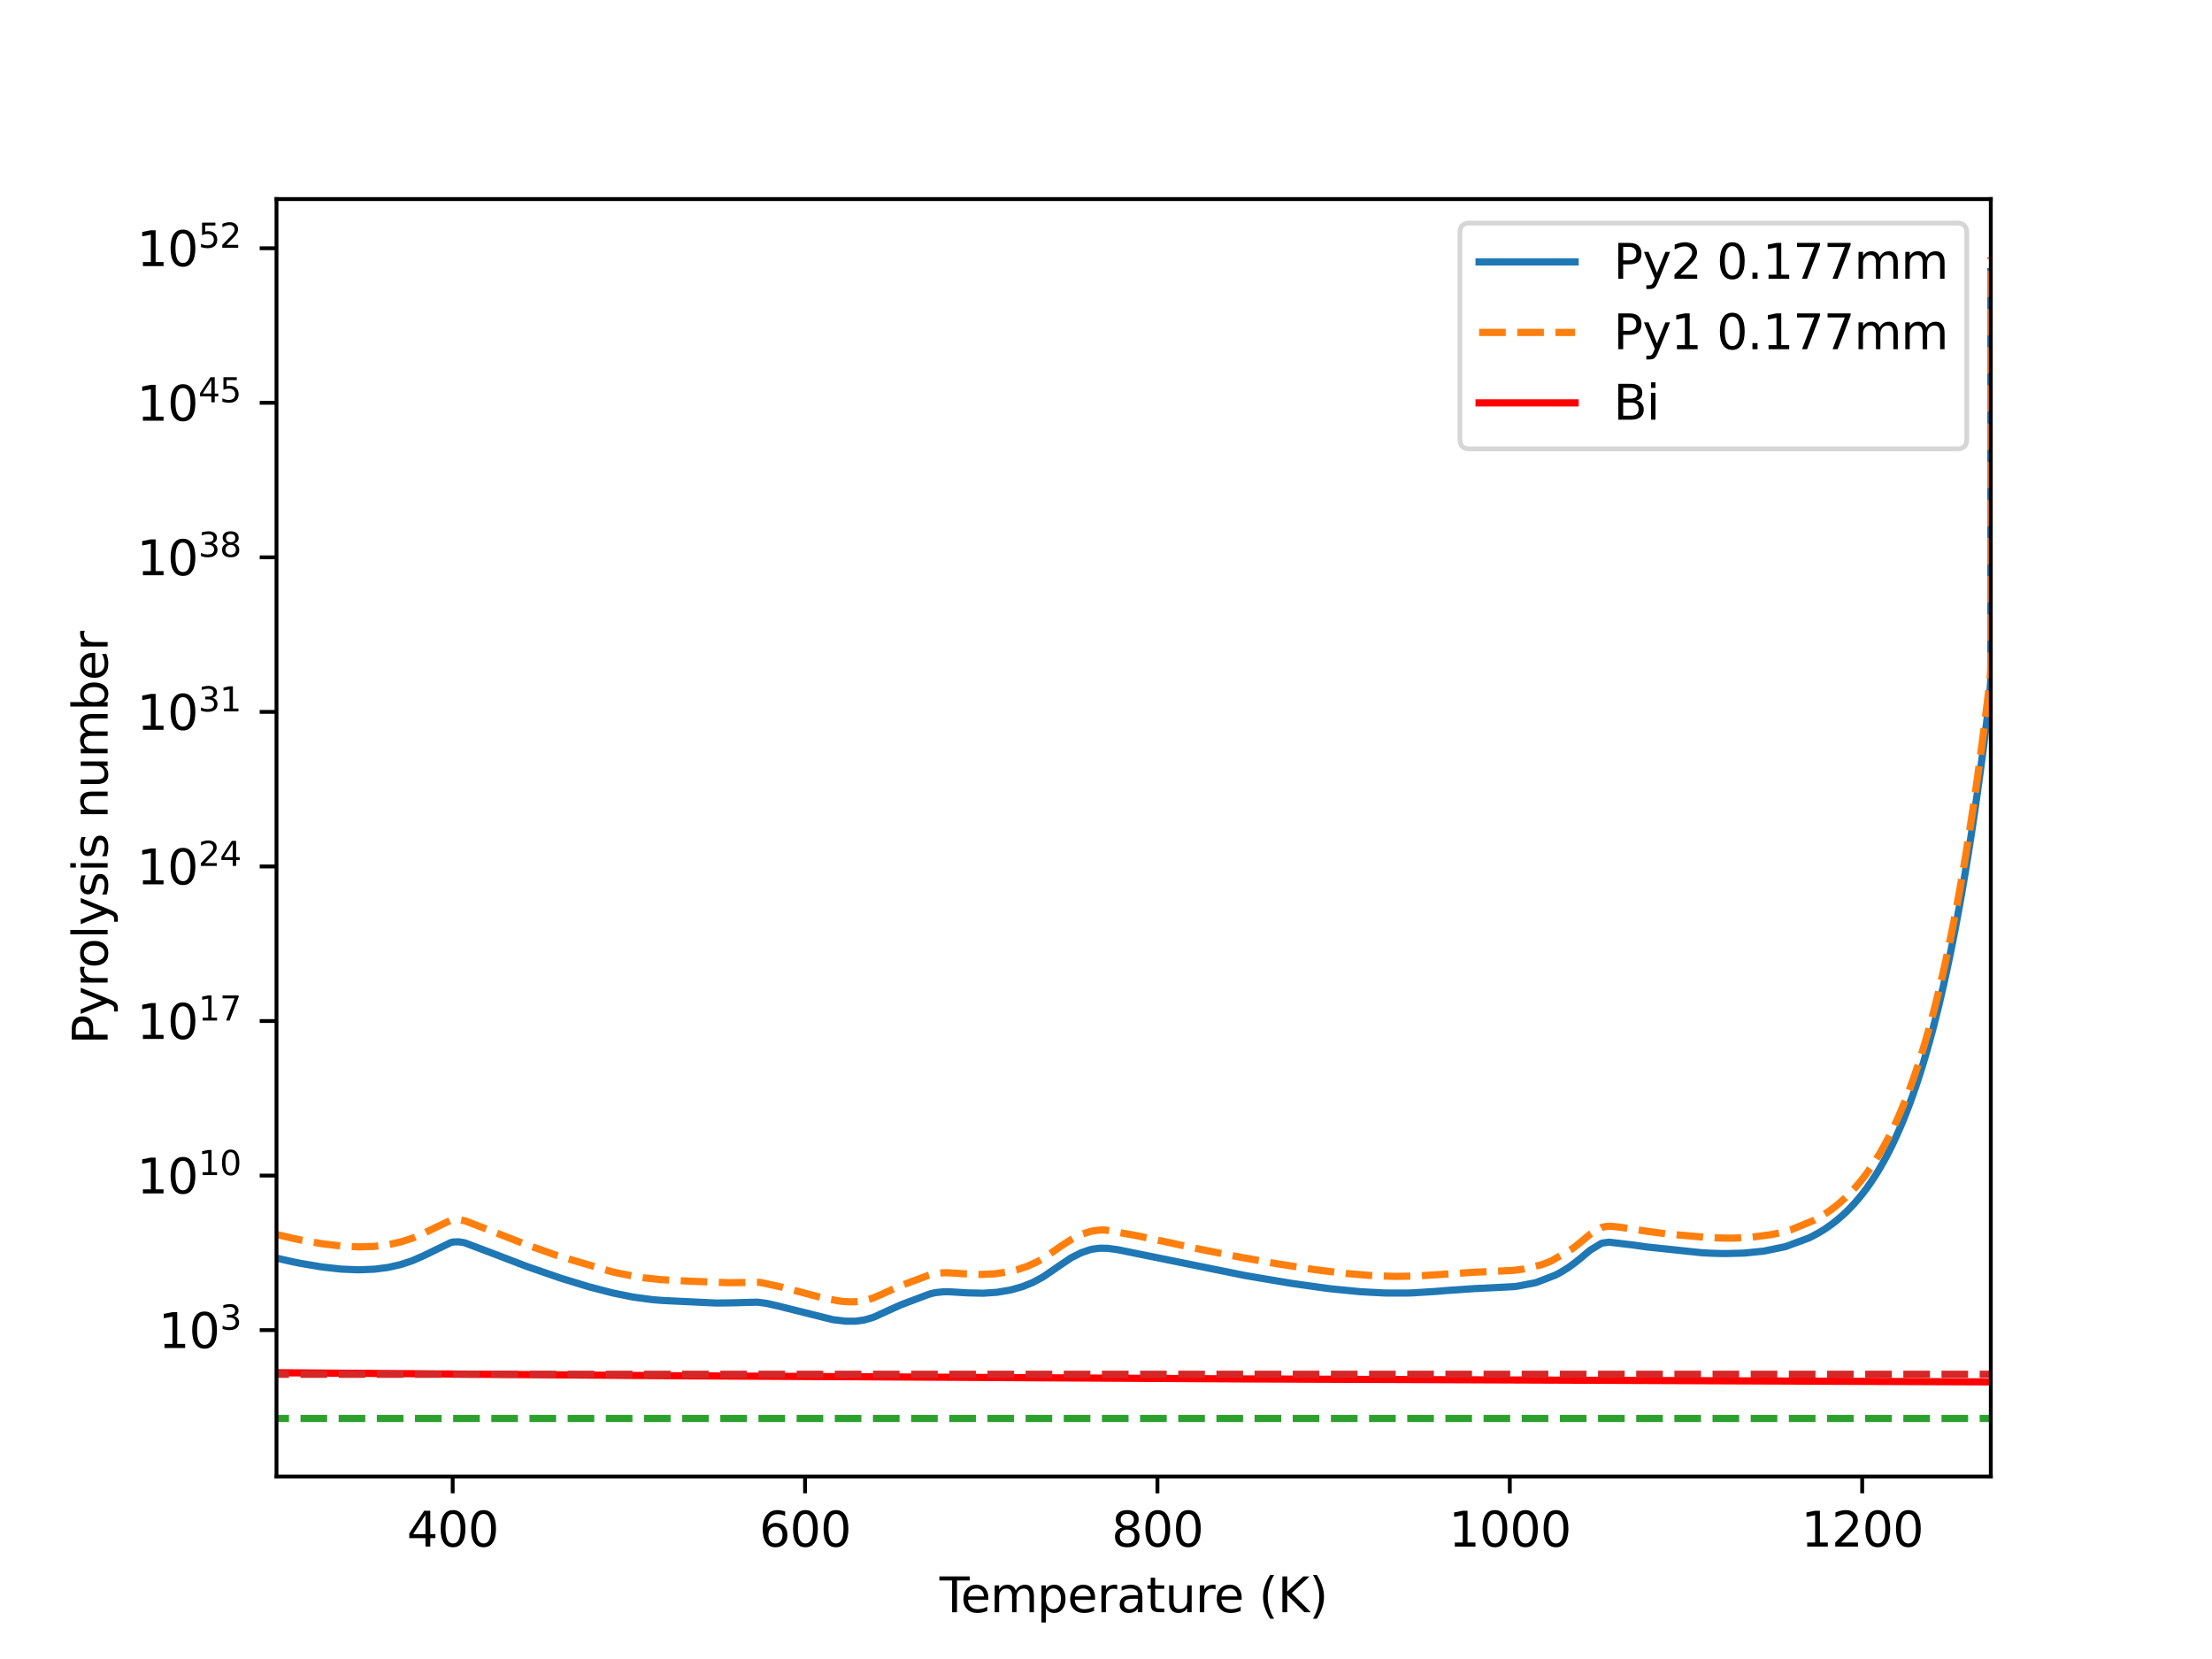 <?xml version="1.0" encoding="utf-8" standalone="no"?>
<!DOCTYPE svg PUBLIC "-//W3C//DTD SVG 1.1//EN"
  "http://www.w3.org/Graphics/SVG/1.1/DTD/svg11.dtd">
<svg xmlns:xlink="http://www.w3.org/1999/xlink" width="460.8pt" height="345.6pt" viewBox="0 0 460.8 345.6" xmlns="http://www.w3.org/2000/svg" version="1.1">
 <defs>
  <style type="text/css">*{stroke-linejoin: round; stroke-linecap: butt}</style>
 </defs>
 <g id="figure_1">
  <g id="patch_1">
   <path d="M 0 345.6 
L 460.8 345.6 
L 460.8 0 
L 0 0 
z
" style="fill: #ffffff"/>
  </g>
  <g id="axes_1">
   <g id="patch_2">
    <path d="M 57.6 307.584 
L 414.72 307.584 
L 414.72 41.472 
L 57.6 41.472 
z
" style="fill: #ffffff"/>
   </g>
   <g id="matplotlib.axis_1">
    <g id="xtick_1">
     <g id="line2d_1">
      <defs>
       <path id="m42193292af" d="M 0 0 
L 0 3.5 
" style="stroke: #000000; stroke-width: 0.8"/>
      </defs>
      <g>
       <use xlink:href="#m42193292af" x="94.303" y="307.584" style="stroke: #000000; stroke-width: 0.8"/>
      </g>
     </g>
     <g id="text_1">
      <!-- 400 -->
      <g transform="translate(84.759 322.182)scale(0.1 -0.1)">
       <defs>
        <path id="DejaVuSans-34" d="M 2419 4116 
L 825 1625 
L 2419 1625 
L 2419 4116 
z
M 2253 4666 
L 3047 4666 
L 3047 1625 
L 3713 1625 
L 3713 1100 
L 3047 1100 
L 3047 0 
L 2419 0 
L 2419 1100 
L 313 1100 
L 313 1709 
L 2253 4666 
z
" transform="scale(0.016)"/>
        <path id="DejaVuSans-30" d="M 2034 4250 
Q 1547 4250 1301 3770 
Q 1056 3291 1056 2328 
Q 1056 1369 1301 889 
Q 1547 409 2034 409 
Q 2525 409 2770 889 
Q 3016 1369 3016 2328 
Q 3016 3291 2770 3770 
Q 2525 4250 2034 4250 
z
M 2034 4750 
Q 2819 4750 3233 4129 
Q 3647 3509 3647 2328 
Q 3647 1150 3233 529 
Q 2819 -91 2034 -91 
Q 1250 -91 836 529 
Q 422 1150 422 2328 
Q 422 3509 836 4129 
Q 1250 4750 2034 4750 
z
" transform="scale(0.016)"/>
       </defs>
       <use xlink:href="#DejaVuSans-34"/>
       <use xlink:href="#DejaVuSans-30" x="63.623"/>
       <use xlink:href="#DejaVuSans-30" x="127.246"/>
      </g>
     </g>
    </g>
    <g id="xtick_2">
     <g id="line2d_2">
      <g>
       <use xlink:href="#m42193292af" x="167.709" y="307.584" style="stroke: #000000; stroke-width: 0.8"/>
      </g>
     </g>
     <g id="text_2">
      <!-- 600 -->
      <g transform="translate(158.165 322.182)scale(0.1 -0.1)">
       <defs>
        <path id="DejaVuSans-36" d="M 2113 2584 
Q 1688 2584 1439 2293 
Q 1191 2003 1191 1497 
Q 1191 994 1439 701 
Q 1688 409 2113 409 
Q 2538 409 2786 701 
Q 3034 994 3034 1497 
Q 3034 2003 2786 2293 
Q 2538 2584 2113 2584 
z
M 3366 4563 
L 3366 3988 
Q 3128 4100 2886 4159 
Q 2644 4219 2406 4219 
Q 1781 4219 1451 3797 
Q 1122 3375 1075 2522 
Q 1259 2794 1537 2939 
Q 1816 3084 2150 3084 
Q 2853 3084 3261 2657 
Q 3669 2231 3669 1497 
Q 3669 778 3244 343 
Q 2819 -91 2113 -91 
Q 1303 -91 875 529 
Q 447 1150 447 2328 
Q 447 3434 972 4092 
Q 1497 4750 2381 4750 
Q 2619 4750 2861 4703 
Q 3103 4656 3366 4563 
z
" transform="scale(0.016)"/>
       </defs>
       <use xlink:href="#DejaVuSans-36"/>
       <use xlink:href="#DejaVuSans-30" x="63.623"/>
       <use xlink:href="#DejaVuSans-30" x="127.246"/>
      </g>
     </g>
    </g>
    <g id="xtick_3">
     <g id="line2d_3">
      <g>
       <use xlink:href="#m42193292af" x="241.115" y="307.584" style="stroke: #000000; stroke-width: 0.8"/>
      </g>
     </g>
     <g id="text_3">
      <!-- 800 -->
      <g transform="translate(231.571 322.182)scale(0.1 -0.1)">
       <defs>
        <path id="DejaVuSans-38" d="M 2034 2216 
Q 1584 2216 1326 1975 
Q 1069 1734 1069 1313 
Q 1069 891 1326 650 
Q 1584 409 2034 409 
Q 2484 409 2743 651 
Q 3003 894 3003 1313 
Q 3003 1734 2745 1975 
Q 2488 2216 2034 2216 
z
M 1403 2484 
Q 997 2584 770 2862 
Q 544 3141 544 3541 
Q 544 4100 942 4425 
Q 1341 4750 2034 4750 
Q 2731 4750 3128 4425 
Q 3525 4100 3525 3541 
Q 3525 3141 3298 2862 
Q 3072 2584 2669 2484 
Q 3125 2378 3379 2068 
Q 3634 1759 3634 1313 
Q 3634 634 3220 271 
Q 2806 -91 2034 -91 
Q 1263 -91 848 271 
Q 434 634 434 1313 
Q 434 1759 690 2068 
Q 947 2378 1403 2484 
z
M 1172 3481 
Q 1172 3119 1398 2916 
Q 1625 2713 2034 2713 
Q 2441 2713 2670 2916 
Q 2900 3119 2900 3481 
Q 2900 3844 2670 4047 
Q 2441 4250 2034 4250 
Q 1625 4250 1398 4047 
Q 1172 3844 1172 3481 
z
" transform="scale(0.016)"/>
       </defs>
       <use xlink:href="#DejaVuSans-38"/>
       <use xlink:href="#DejaVuSans-30" x="63.623"/>
       <use xlink:href="#DejaVuSans-30" x="127.246"/>
      </g>
     </g>
    </g>
    <g id="xtick_4">
     <g id="line2d_4">
      <g>
       <use xlink:href="#m42193292af" x="314.521" y="307.584" style="stroke: #000000; stroke-width: 0.8"/>
      </g>
     </g>
     <g id="text_4">
      <!-- 1000 -->
      <g transform="translate(301.796 322.182)scale(0.1 -0.1)">
       <defs>
        <path id="DejaVuSans-31" d="M 794 531 
L 1825 531 
L 1825 4091 
L 703 3866 
L 703 4441 
L 1819 4666 
L 2450 4666 
L 2450 531 
L 3481 531 
L 3481 0 
L 794 0 
L 794 531 
z
" transform="scale(0.016)"/>
       </defs>
       <use xlink:href="#DejaVuSans-31"/>
       <use xlink:href="#DejaVuSans-30" x="63.623"/>
       <use xlink:href="#DejaVuSans-30" x="127.246"/>
       <use xlink:href="#DejaVuSans-30" x="190.869"/>
      </g>
     </g>
    </g>
    <g id="xtick_5">
     <g id="line2d_5">
      <g>
       <use xlink:href="#m42193292af" x="387.927" y="307.584" style="stroke: #000000; stroke-width: 0.8"/>
      </g>
     </g>
     <g id="text_5">
      <!-- 1200 -->
      <g transform="translate(375.202 322.182)scale(0.1 -0.1)">
       <defs>
        <path id="DejaVuSans-32" d="M 1228 531 
L 3431 531 
L 3431 0 
L 469 0 
L 469 531 
Q 828 903 1448 1529 
Q 2069 2156 2228 2338 
Q 2531 2678 2651 2914 
Q 2772 3150 2772 3378 
Q 2772 3750 2511 3984 
Q 2250 4219 1831 4219 
Q 1534 4219 1204 4116 
Q 875 4013 500 3803 
L 500 4441 
Q 881 4594 1212 4672 
Q 1544 4750 1819 4750 
Q 2544 4750 2975 4387 
Q 3406 4025 3406 3419 
Q 3406 3131 3298 2873 
Q 3191 2616 2906 2266 
Q 2828 2175 2409 1742 
Q 1991 1309 1228 531 
z
" transform="scale(0.016)"/>
       </defs>
       <use xlink:href="#DejaVuSans-31"/>
       <use xlink:href="#DejaVuSans-32" x="63.623"/>
       <use xlink:href="#DejaVuSans-30" x="127.246"/>
       <use xlink:href="#DejaVuSans-30" x="190.869"/>
      </g>
     </g>
    </g>
    <g id="text_6">
     <!-- Temperature (K) -->
     <g transform="translate(195.721 335.861)scale(0.1 -0.1)">
      <defs>
       <path id="DejaVuSans-54" d="M -19 4666 
L 3928 4666 
L 3928 4134 
L 2272 4134 
L 2272 0 
L 1638 0 
L 1638 4134 
L -19 4134 
L -19 4666 
z
" transform="scale(0.016)"/>
       <path id="DejaVuSans-65" d="M 3597 1894 
L 3597 1613 
L 953 1613 
Q 991 1019 1311 708 
Q 1631 397 2203 397 
Q 2534 397 2845 478 
Q 3156 559 3463 722 
L 3463 178 
Q 3153 47 2828 -22 
Q 2503 -91 2169 -91 
Q 1331 -91 842 396 
Q 353 884 353 1716 
Q 353 2575 817 3079 
Q 1281 3584 2069 3584 
Q 2775 3584 3186 3129 
Q 3597 2675 3597 1894 
z
M 3022 2063 
Q 3016 2534 2758 2815 
Q 2500 3097 2075 3097 
Q 1594 3097 1305 2825 
Q 1016 2553 972 2059 
L 3022 2063 
z
" transform="scale(0.016)"/>
       <path id="DejaVuSans-6d" d="M 3328 2828 
Q 3544 3216 3844 3400 
Q 4144 3584 4550 3584 
Q 5097 3584 5394 3201 
Q 5691 2819 5691 2113 
L 5691 0 
L 5113 0 
L 5113 2094 
Q 5113 2597 4934 2840 
Q 4756 3084 4391 3084 
Q 3944 3084 3684 2787 
Q 3425 2491 3425 1978 
L 3425 0 
L 2847 0 
L 2847 2094 
Q 2847 2600 2669 2842 
Q 2491 3084 2119 3084 
Q 1678 3084 1418 2786 
Q 1159 2488 1159 1978 
L 1159 0 
L 581 0 
L 581 3500 
L 1159 3500 
L 1159 2956 
Q 1356 3278 1631 3431 
Q 1906 3584 2284 3584 
Q 2666 3584 2933 3390 
Q 3200 3197 3328 2828 
z
" transform="scale(0.016)"/>
       <path id="DejaVuSans-70" d="M 1159 525 
L 1159 -1331 
L 581 -1331 
L 581 3500 
L 1159 3500 
L 1159 2969 
Q 1341 3281 1617 3432 
Q 1894 3584 2278 3584 
Q 2916 3584 3314 3078 
Q 3713 2572 3713 1747 
Q 3713 922 3314 415 
Q 2916 -91 2278 -91 
Q 1894 -91 1617 61 
Q 1341 213 1159 525 
z
M 3116 1747 
Q 3116 2381 2855 2742 
Q 2594 3103 2138 3103 
Q 1681 3103 1420 2742 
Q 1159 2381 1159 1747 
Q 1159 1113 1420 752 
Q 1681 391 2138 391 
Q 2594 391 2855 752 
Q 3116 1113 3116 1747 
z
" transform="scale(0.016)"/>
       <path id="DejaVuSans-72" d="M 2631 2963 
Q 2534 3019 2420 3045 
Q 2306 3072 2169 3072 
Q 1681 3072 1420 2755 
Q 1159 2438 1159 1844 
L 1159 0 
L 581 0 
L 581 3500 
L 1159 3500 
L 1159 2956 
Q 1341 3275 1631 3429 
Q 1922 3584 2338 3584 
Q 2397 3584 2469 3576 
Q 2541 3569 2628 3553 
L 2631 2963 
z
" transform="scale(0.016)"/>
       <path id="DejaVuSans-61" d="M 2194 1759 
Q 1497 1759 1228 1600 
Q 959 1441 959 1056 
Q 959 750 1161 570 
Q 1363 391 1709 391 
Q 2188 391 2477 730 
Q 2766 1069 2766 1631 
L 2766 1759 
L 2194 1759 
z
M 3341 1997 
L 3341 0 
L 2766 0 
L 2766 531 
Q 2569 213 2275 61 
Q 1981 -91 1556 -91 
Q 1019 -91 701 211 
Q 384 513 384 1019 
Q 384 1609 779 1909 
Q 1175 2209 1959 2209 
L 2766 2209 
L 2766 2266 
Q 2766 2663 2505 2880 
Q 2244 3097 1772 3097 
Q 1472 3097 1187 3025 
Q 903 2953 641 2809 
L 641 3341 
Q 956 3463 1253 3523 
Q 1550 3584 1831 3584 
Q 2591 3584 2966 3190 
Q 3341 2797 3341 1997 
z
" transform="scale(0.016)"/>
       <path id="DejaVuSans-74" d="M 1172 4494 
L 1172 3500 
L 2356 3500 
L 2356 3053 
L 1172 3053 
L 1172 1153 
Q 1172 725 1289 603 
Q 1406 481 1766 481 
L 2356 481 
L 2356 0 
L 1766 0 
Q 1100 0 847 248 
Q 594 497 594 1153 
L 594 3053 
L 172 3053 
L 172 3500 
L 594 3500 
L 594 4494 
L 1172 4494 
z
" transform="scale(0.016)"/>
       <path id="DejaVuSans-75" d="M 544 1381 
L 544 3500 
L 1119 3500 
L 1119 1403 
Q 1119 906 1312 657 
Q 1506 409 1894 409 
Q 2359 409 2629 706 
Q 2900 1003 2900 1516 
L 2900 3500 
L 3475 3500 
L 3475 0 
L 2900 0 
L 2900 538 
Q 2691 219 2414 64 
Q 2138 -91 1772 -91 
Q 1169 -91 856 284 
Q 544 659 544 1381 
z
M 1991 3584 
L 1991 3584 
z
" transform="scale(0.016)"/>
       <path id="DejaVuSans-20" transform="scale(0.016)"/>
       <path id="DejaVuSans-28" d="M 1984 4856 
Q 1566 4138 1362 3434 
Q 1159 2731 1159 2009 
Q 1159 1288 1364 580 
Q 1569 -128 1984 -844 
L 1484 -844 
Q 1016 -109 783 600 
Q 550 1309 550 2009 
Q 550 2706 781 3412 
Q 1013 4119 1484 4856 
L 1984 4856 
z
" transform="scale(0.016)"/>
       <path id="DejaVuSans-4b" d="M 628 4666 
L 1259 4666 
L 1259 2694 
L 3353 4666 
L 4166 4666 
L 1850 2491 
L 4331 0 
L 3500 0 
L 1259 2247 
L 1259 0 
L 628 0 
L 628 4666 
z
" transform="scale(0.016)"/>
       <path id="DejaVuSans-29" d="M 513 4856 
L 1013 4856 
Q 1481 4119 1714 3412 
Q 1947 2706 1947 2009 
Q 1947 1309 1714 600 
Q 1481 -109 1013 -844 
L 513 -844 
Q 928 -128 1133 580 
Q 1338 1288 1338 2009 
Q 1338 2731 1133 3434 
Q 928 4138 513 4856 
z
" transform="scale(0.016)"/>
      </defs>
      <use xlink:href="#DejaVuSans-54"/>
      <use xlink:href="#DejaVuSans-65" x="44.084"/>
      <use xlink:href="#DejaVuSans-6d" x="105.607"/>
      <use xlink:href="#DejaVuSans-70" x="203.02"/>
      <use xlink:href="#DejaVuSans-65" x="266.496"/>
      <use xlink:href="#DejaVuSans-72" x="328.02"/>
      <use xlink:href="#DejaVuSans-61" x="369.133"/>
      <use xlink:href="#DejaVuSans-74" x="430.412"/>
      <use xlink:href="#DejaVuSans-75" x="469.621"/>
      <use xlink:href="#DejaVuSans-72" x="533"/>
      <use xlink:href="#DejaVuSans-65" x="571.863"/>
      <use xlink:href="#DejaVuSans-20" x="633.387"/>
      <use xlink:href="#DejaVuSans-28" x="665.174"/>
      <use xlink:href="#DejaVuSans-4b" x="704.188"/>
      <use xlink:href="#DejaVuSans-29" x="769.764"/>
     </g>
    </g>
   </g>
   <g id="matplotlib.axis_2">
    <g id="ytick_1">
     <g id="line2d_6">
      <defs>
       <path id="m06cfcecb28" d="M 0 0 
L -3.5 0 
" style="stroke: #000000; stroke-width: 0.8"/>
      </defs>
      <g>
       <use xlink:href="#m06cfcecb28" x="57.6" y="277.09" style="stroke: #000000; stroke-width: 0.8"/>
      </g>
     </g>
     <g id="text_7">
      <!-- $\mathdefault{10^{3}}$ -->
      <g transform="translate(33 280.889)scale(0.1 -0.1)">
       <defs>
        <path id="DejaVuSans-33" d="M 2597 2516 
Q 3050 2419 3304 2112 
Q 3559 1806 3559 1356 
Q 3559 666 3084 287 
Q 2609 -91 1734 -91 
Q 1441 -91 1130 -33 
Q 819 25 488 141 
L 488 750 
Q 750 597 1062 519 
Q 1375 441 1716 441 
Q 2309 441 2620 675 
Q 2931 909 2931 1356 
Q 2931 1769 2642 2001 
Q 2353 2234 1838 2234 
L 1294 2234 
L 1294 2753 
L 1863 2753 
Q 2328 2753 2575 2939 
Q 2822 3125 2822 3475 
Q 2822 3834 2567 4026 
Q 2313 4219 1838 4219 
Q 1578 4219 1281 4162 
Q 984 4106 628 3988 
L 628 4550 
Q 988 4650 1302 4700 
Q 1616 4750 1894 4750 
Q 2613 4750 3031 4423 
Q 3450 4097 3450 3541 
Q 3450 3153 3228 2886 
Q 3006 2619 2597 2516 
z
" transform="scale(0.016)"/>
       </defs>
       <use xlink:href="#DejaVuSans-31" transform="translate(0 0.766)"/>
       <use xlink:href="#DejaVuSans-30" transform="translate(63.623 0.766)"/>
       <use xlink:href="#DejaVuSans-33" transform="translate(128.203 39.047)scale(0.7)"/>
      </g>
     </g>
    </g>
    <g id="ytick_2">
     <g id="line2d_7">
      <g>
       <use xlink:href="#m06cfcecb28" x="57.6" y="244.893" style="stroke: #000000; stroke-width: 0.8"/>
      </g>
     </g>
     <g id="text_8">
      <!-- $\mathdefault{10^{10}}$ -->
      <g transform="translate(28.5 248.692)scale(0.1 -0.1)">
       <use xlink:href="#DejaVuSans-31" transform="translate(0 0.766)"/>
       <use xlink:href="#DejaVuSans-30" transform="translate(63.623 0.766)"/>
       <use xlink:href="#DejaVuSans-31" transform="translate(128.203 39.047)scale(0.7)"/>
       <use xlink:href="#DejaVuSans-30" transform="translate(172.739 39.047)scale(0.7)"/>
      </g>
     </g>
    </g>
    <g id="ytick_3">
     <g id="line2d_8">
      <g>
       <use xlink:href="#m06cfcecb28" x="57.6" y="212.695" style="stroke: #000000; stroke-width: 0.8"/>
      </g>
     </g>
     <g id="text_9">
      <!-- $\mathdefault{10^{17}}$ -->
      <g transform="translate(28.5 216.495)scale(0.1 -0.1)">
       <defs>
        <path id="DejaVuSans-37" d="M 525 4666 
L 3525 4666 
L 3525 4397 
L 1831 0 
L 1172 0 
L 2766 4134 
L 525 4134 
L 525 4666 
z
" transform="scale(0.016)"/>
       </defs>
       <use xlink:href="#DejaVuSans-31" transform="translate(0 0.684)"/>
       <use xlink:href="#DejaVuSans-30" transform="translate(63.623 0.684)"/>
       <use xlink:href="#DejaVuSans-31" transform="translate(128.203 38.966)scale(0.7)"/>
       <use xlink:href="#DejaVuSans-37" transform="translate(172.739 38.966)scale(0.7)"/>
      </g>
     </g>
    </g>
    <g id="ytick_4">
     <g id="line2d_9">
      <g>
       <use xlink:href="#m06cfcecb28" x="57.6" y="180.498" style="stroke: #000000; stroke-width: 0.8"/>
      </g>
     </g>
     <g id="text_10">
      <!-- $\mathdefault{10^{24}}$ -->
      <g transform="translate(28.5 184.298)scale(0.1 -0.1)">
       <use xlink:href="#DejaVuSans-31" transform="translate(0 0.766)"/>
       <use xlink:href="#DejaVuSans-30" transform="translate(63.623 0.766)"/>
       <use xlink:href="#DejaVuSans-32" transform="translate(128.203 39.047)scale(0.7)"/>
       <use xlink:href="#DejaVuSans-34" transform="translate(172.739 39.047)scale(0.7)"/>
      </g>
     </g>
    </g>
    <g id="ytick_5">
     <g id="line2d_10">
      <g>
       <use xlink:href="#m06cfcecb28" x="57.6" y="148.301" style="stroke: #000000; stroke-width: 0.8"/>
      </g>
     </g>
     <g id="text_11">
      <!-- $\mathdefault{10^{31}}$ -->
      <g transform="translate(28.5 152.101)scale(0.1 -0.1)">
       <use xlink:href="#DejaVuSans-31" transform="translate(0 0.766)"/>
       <use xlink:href="#DejaVuSans-30" transform="translate(63.623 0.766)"/>
       <use xlink:href="#DejaVuSans-33" transform="translate(128.203 39.047)scale(0.7)"/>
       <use xlink:href="#DejaVuSans-31" transform="translate(172.739 39.047)scale(0.7)"/>
      </g>
     </g>
    </g>
    <g id="ytick_6">
     <g id="line2d_11">
      <g>
       <use xlink:href="#m06cfcecb28" x="57.6" y="116.104" style="stroke: #000000; stroke-width: 0.8"/>
      </g>
     </g>
     <g id="text_12">
      <!-- $\mathdefault{10^{38}}$ -->
      <g transform="translate(28.5 119.903)scale(0.1 -0.1)">
       <use xlink:href="#DejaVuSans-31" transform="translate(0 0.766)"/>
       <use xlink:href="#DejaVuSans-30" transform="translate(63.623 0.766)"/>
       <use xlink:href="#DejaVuSans-33" transform="translate(128.203 39.047)scale(0.7)"/>
       <use xlink:href="#DejaVuSans-38" transform="translate(172.739 39.047)scale(0.7)"/>
      </g>
     </g>
    </g>
    <g id="ytick_7">
     <g id="line2d_12">
      <g>
       <use xlink:href="#m06cfcecb28" x="57.6" y="83.907" style="stroke: #000000; stroke-width: 0.8"/>
      </g>
     </g>
     <g id="text_13">
      <!-- $\mathdefault{10^{45}}$ -->
      <g transform="translate(28.5 87.706)scale(0.1 -0.1)">
       <defs>
        <path id="DejaVuSans-35" d="M 691 4666 
L 3169 4666 
L 3169 4134 
L 1269 4134 
L 1269 2991 
Q 1406 3038 1543 3061 
Q 1681 3084 1819 3084 
Q 2600 3084 3056 2656 
Q 3513 2228 3513 1497 
Q 3513 744 3044 326 
Q 2575 -91 1722 -91 
Q 1428 -91 1123 -41 
Q 819 9 494 109 
L 494 744 
Q 775 591 1075 516 
Q 1375 441 1709 441 
Q 2250 441 2565 725 
Q 2881 1009 2881 1497 
Q 2881 1984 2565 2268 
Q 2250 2553 1709 2553 
Q 1456 2553 1204 2497 
Q 953 2441 691 2322 
L 691 4666 
z
" transform="scale(0.016)"/>
       </defs>
       <use xlink:href="#DejaVuSans-31" transform="translate(0 0.684)"/>
       <use xlink:href="#DejaVuSans-30" transform="translate(63.623 0.684)"/>
       <use xlink:href="#DejaVuSans-34" transform="translate(128.203 38.966)scale(0.7)"/>
       <use xlink:href="#DejaVuSans-35" transform="translate(172.739 38.966)scale(0.7)"/>
      </g>
     </g>
    </g>
    <g id="ytick_8">
     <g id="line2d_13">
      <g>
       <use xlink:href="#m06cfcecb28" x="57.6" y="51.71" style="stroke: #000000; stroke-width: 0.8"/>
      </g>
     </g>
     <g id="text_14">
      <!-- $\mathdefault{10^{52}}$ -->
      <g transform="translate(28.5 55.509)scale(0.1 -0.1)">
       <use xlink:href="#DejaVuSans-31" transform="translate(0 0.766)"/>
       <use xlink:href="#DejaVuSans-30" transform="translate(63.623 0.766)"/>
       <use xlink:href="#DejaVuSans-35" transform="translate(128.203 39.047)scale(0.7)"/>
       <use xlink:href="#DejaVuSans-32" transform="translate(172.739 39.047)scale(0.7)"/>
      </g>
     </g>
    </g>
    <g id="text_15">
     <!-- Pyrolysis number -->
     <g transform="translate(22.42 217.555)rotate(-90)scale(0.1 -0.1)">
      <defs>
       <path id="DejaVuSans-50" d="M 1259 4147 
L 1259 2394 
L 2053 2394 
Q 2494 2394 2734 2622 
Q 2975 2850 2975 3272 
Q 2975 3691 2734 3919 
Q 2494 4147 2053 4147 
L 1259 4147 
z
M 628 4666 
L 2053 4666 
Q 2838 4666 3239 4311 
Q 3641 3956 3641 3272 
Q 3641 2581 3239 2228 
Q 2838 1875 2053 1875 
L 1259 1875 
L 1259 0 
L 628 0 
L 628 4666 
z
" transform="scale(0.016)"/>
       <path id="DejaVuSans-79" d="M 2059 -325 
Q 1816 -950 1584 -1140 
Q 1353 -1331 966 -1331 
L 506 -1331 
L 506 -850 
L 844 -850 
Q 1081 -850 1212 -737 
Q 1344 -625 1503 -206 
L 1606 56 
L 191 3500 
L 800 3500 
L 1894 763 
L 2988 3500 
L 3597 3500 
L 2059 -325 
z
" transform="scale(0.016)"/>
       <path id="DejaVuSans-6f" d="M 1959 3097 
Q 1497 3097 1228 2736 
Q 959 2375 959 1747 
Q 959 1119 1226 758 
Q 1494 397 1959 397 
Q 2419 397 2687 759 
Q 2956 1122 2956 1747 
Q 2956 2369 2687 2733 
Q 2419 3097 1959 3097 
z
M 1959 3584 
Q 2709 3584 3137 3096 
Q 3566 2609 3566 1747 
Q 3566 888 3137 398 
Q 2709 -91 1959 -91 
Q 1206 -91 779 398 
Q 353 888 353 1747 
Q 353 2609 779 3096 
Q 1206 3584 1959 3584 
z
" transform="scale(0.016)"/>
       <path id="DejaVuSans-6c" d="M 603 4863 
L 1178 4863 
L 1178 0 
L 603 0 
L 603 4863 
z
" transform="scale(0.016)"/>
       <path id="DejaVuSans-73" d="M 2834 3397 
L 2834 2853 
Q 2591 2978 2328 3040 
Q 2066 3103 1784 3103 
Q 1356 3103 1142 2972 
Q 928 2841 928 2578 
Q 928 2378 1081 2264 
Q 1234 2150 1697 2047 
L 1894 2003 
Q 2506 1872 2764 1633 
Q 3022 1394 3022 966 
Q 3022 478 2636 193 
Q 2250 -91 1575 -91 
Q 1294 -91 989 -36 
Q 684 19 347 128 
L 347 722 
Q 666 556 975 473 
Q 1284 391 1588 391 
Q 1994 391 2212 530 
Q 2431 669 2431 922 
Q 2431 1156 2273 1281 
Q 2116 1406 1581 1522 
L 1381 1569 
Q 847 1681 609 1914 
Q 372 2147 372 2553 
Q 372 3047 722 3315 
Q 1072 3584 1716 3584 
Q 2034 3584 2315 3537 
Q 2597 3491 2834 3397 
z
" transform="scale(0.016)"/>
       <path id="DejaVuSans-69" d="M 603 3500 
L 1178 3500 
L 1178 0 
L 603 0 
L 603 3500 
z
M 603 4863 
L 1178 4863 
L 1178 4134 
L 603 4134 
L 603 4863 
z
" transform="scale(0.016)"/>
       <path id="DejaVuSans-6e" d="M 3513 2113 
L 3513 0 
L 2938 0 
L 2938 2094 
Q 2938 2591 2744 2837 
Q 2550 3084 2163 3084 
Q 1697 3084 1428 2787 
Q 1159 2491 1159 1978 
L 1159 0 
L 581 0 
L 581 3500 
L 1159 3500 
L 1159 2956 
Q 1366 3272 1645 3428 
Q 1925 3584 2291 3584 
Q 2894 3584 3203 3211 
Q 3513 2838 3513 2113 
z
" transform="scale(0.016)"/>
       <path id="DejaVuSans-62" d="M 3116 1747 
Q 3116 2381 2855 2742 
Q 2594 3103 2138 3103 
Q 1681 3103 1420 2742 
Q 1159 2381 1159 1747 
Q 1159 1113 1420 752 
Q 1681 391 2138 391 
Q 2594 391 2855 752 
Q 3116 1113 3116 1747 
z
M 1159 2969 
Q 1341 3281 1617 3432 
Q 1894 3584 2278 3584 
Q 2916 3584 3314 3078 
Q 3713 2572 3713 1747 
Q 3713 922 3314 415 
Q 2916 -91 2278 -91 
Q 1894 -91 1617 61 
Q 1341 213 1159 525 
L 1159 0 
L 581 0 
L 581 4863 
L 1159 4863 
L 1159 2969 
z
" transform="scale(0.016)"/>
      </defs>
      <use xlink:href="#DejaVuSans-50"/>
      <use xlink:href="#DejaVuSans-79" x="60.303"/>
      <use xlink:href="#DejaVuSans-72" x="119.482"/>
      <use xlink:href="#DejaVuSans-6f" x="158.346"/>
      <use xlink:href="#DejaVuSans-6c" x="219.527"/>
      <use xlink:href="#DejaVuSans-79" x="247.311"/>
      <use xlink:href="#DejaVuSans-73" x="306.49"/>
      <use xlink:href="#DejaVuSans-69" x="358.59"/>
      <use xlink:href="#DejaVuSans-73" x="386.373"/>
      <use xlink:href="#DejaVuSans-20" x="438.473"/>
      <use xlink:href="#DejaVuSans-6e" x="470.26"/>
      <use xlink:href="#DejaVuSans-75" x="533.639"/>
      <use xlink:href="#DejaVuSans-6d" x="597.018"/>
      <use xlink:href="#DejaVuSans-62" x="694.43"/>
      <use xlink:href="#DejaVuSans-65" x="757.906"/>
      <use xlink:href="#DejaVuSans-72" x="819.43"/>
     </g>
    </g>
   </g>
   <g id="line2d_14">
    <path d="M 57.6 262.091 
L 57.6 262.091 
L 57.71 262.117 
L 61.084 262.876 
L 62.595 263.181 
L 67.081 263.935 
L 70.902 264.36 
L 71.311 264.39 
L 74.664 264.522 
L 74.951 264.52 
L 77.906 264.399 
L 78.132 264.378 
L 80.781 264.036 
L 80.998 263.995 
L 83.423 263.441 
L 85.736 262.691 
L 85.923 262.616 
L 88.213 261.616 
L 88.388 261.526 
L 88.623 261.408 
L 93.985 258.818 
L 94.331 258.75 
L 94.496 258.722 
L 95.545 258.69 
L 96.563 258.85 
L 96.891 258.93 
L 102.366 260.997 
L 109.89 263.874 
L 116.845 266.276 
L 122.717 268.07 
L 127.59 269.332 
L 131.645 270.158 
L 132.168 270.245 
L 135.774 270.723 
L 136.101 270.754 
L 137.028 270.836 
L 137.356 270.86 
L 138.221 270.92 
L 138.539 270.938 
L 149.244 271.448 
L 152.425 271.406 
L 157.738 271.263 
L 159.634 271.502 
L 161.907 272.017 
L 173.499 274.91 
L 176.16 275.227 
L 178.2 275.231 
L 180.004 274.983 
L 181.745 274.485 
L 181.919 274.417 
L 182.207 274.306 
L 184.589 273.219 
L 184.755 273.135 
L 187.639 271.842 
L 187.926 271.727 
L 193.511 269.618 
L 193.857 269.522 
L 194.031 269.472 
L 194.407 269.383 
L 194.582 269.342 
L 195.001 269.261 
L 196.6 269.097 
L 197.313 269.089 
L 197.591 269.092 
L 200.607 269.27 
L 201.506 269.327 
L 204.715 269.4 
L 204.941 269.393 
L 207.59 269.213 
L 207.807 269.186 
L 210.281 268.776 
L 210.456 268.736 
L 210.804 268.656 
L 213.037 268.014 
L 215.053 267.208 
L 215.218 267.126 
L 217.132 266.097 
L 217.307 265.986 
L 217.503 265.865 
L 219.824 264.281 
L 219.989 264.157 
L 223.027 262.097 
L 223.253 261.965 
L 225.076 261.046 
L 225.363 260.924 
L 227.033 260.354 
L 227.44 260.256 
L 227.627 260.213 
L 229.104 260.02 
L 230.685 260.042 
L 232.722 260.311 
L 259.353 265.71 
L 268.865 267.321 
L 276.377 268.377 
L 277.49 268.511 
L 283.507 269.096 
L 288.501 269.358 
L 292.985 269.369 
L 293.282 269.36 
L 294.117 269.334 
L 294.435 269.321 
L 299.133 269.023 
L 299.369 269.002 
L 300.02 268.948 
L 300.256 268.927 
L 300.889 268.872 
L 307.26 268.433 
L 307.985 268.404 
L 315.376 268.027 
L 315.486 268.012 
L 316.051 267.945 
L 319.689 267.252 
L 319.799 267.219 
L 320.158 267.12 
L 324.06 265.615 
L 324.247 265.516 
L 325.267 264.961 
L 326.559 264.154 
L 326.754 264.029 
L 326.864 263.946 
L 327.059 263.818 
L 327.246 263.68 
L 328.24 262.933 
L 328.406 262.804 
L 329.29 262.092 
L 329.477 261.93 
L 330.406 261.148 
L 331.118 260.557 
L 331.29 260.417 
L 333.562 259.044 
L 333.911 258.94 
L 333.911 258.936 
L 335.185 258.764 
L 340.345 259.372 
L 343.035 259.759 
L 354.465 260.964 
L 354.465 260.964 
L 354.575 260.971 
L 356.483 261.07 
L 356.483 261.069 
L 356.593 261.073 
L 358.135 261.122 
L 358.135 261.121 
L 358.227 261.124 
L 358.245 261.124 
L 359.544 261.139 
L 363.284 261.043 
L 367.436 260.632 
L 371.932 259.7 
L 376.821 257.898 
L 377.026 257.796 
L 377.279 257.675 
L 377.477 257.573 
L 378.861 256.823 
L 379.085 256.697 
L 379.28 256.575 
L 380.249 255.971 
L 380.359 255.892 
L 380.557 255.76 
L 381.585 255.03 
L 381.779 254.884 
L 382.631 254.219 
L 382.818 254.06 
L 383.622 253.369 
L 384.411 252.647 
L 385.222 251.846 
L 385.358 251.709 
L 386.139 250.876 
L 386.272 250.739 
L 386.459 250.522 
L 387.211 249.648 
L 387.347 249.486 
L 388.066 248.585 
L 388.18 248.439 
L 388.841 247.57 
L 389.028 247.304 
L 389.718 246.319 
L 389.821 246.181 
L 390.008 245.894 
L 390.698 244.831 
L 390.812 244.651 
L 391.494 243.535 
L 391.604 243.344 
L 392.21 242.299 
L 392.871 241.097 
L 392.973 240.902 
L 393.634 239.628 
L 393.737 239.422 
L 394.32 238.238 
L 394.948 236.896 
L 395.022 236.735 
L 395.583 235.482 
L 396.233 233.957 
L 396.302 233.803 
L 396.49 233.335 
L 397.051 231.939 
L 397.671 230.322 
L 397.771 230.069 
L 397.958 229.548 
L 398.505 228.047 
L 398.692 227.498 
L 399.239 225.916 
L 399.426 225.336 
L 399.973 223.669 
L 400.16 223.058 
L 400.707 221.301 
L 400.894 220.658 
L 401.415 218.881 
L 402.013 216.749 
L 402.065 216.56 
L 402.604 214.584 
L 402.792 213.849 
L 403.39 211.501 
L 403.441 211.293 
L 403.981 209.118 
L 404.168 208.309 
L 404.766 205.725 
L 404.81 205.537 
L 405.408 202.836 
L 405.452 202.639 
L 406.051 199.816 
L 406.095 199.61 
L 406.693 196.66 
L 406.737 196.445 
L 407.335 193.362 
L 407.379 193.137 
L 407.978 189.917 
L 408.022 189.682 
L 408.62 186.319 
L 408.664 186.073 
L 409.262 182.56 
L 409.306 182.304 
L 409.905 178.636 
L 409.949 178.368 
L 410.547 174.539 
L 410.591 174.259 
L 411.189 170.261 
L 411.233 169.969 
L 411.831 165.796 
L 411.876 165.492 
L 412.474 161.136 
L 412.518 160.819 
L 413.116 156.273 
L 413.16 155.942 
L 413.758 151.199 
L 413.802 150.854 
L 414.401 145.906 
L 414.445 145.545 
L 414.72 141.519 
L 414.72 56.586 
L 414.72 56.586 
" clip-path="url(#p857da87f10)" style="fill: none; stroke: #1f77b4; stroke-width: 1.5; stroke-linecap: square"/>
   </g>
   <g id="line2d_15">
    <path d="M 57.6 257.165 
L 57.6 257.164 
L 57.71 257.192 
L 61.084 257.981 
L 62.595 258.298 
L 67.081 259.091 
L 70.902 259.548 
L 71.311 259.582 
L 74.664 259.742 
L 74.951 259.743 
L 77.888 259.646 
L 80.567 259.341 
L 80.772 259.305 
L 81.212 259.229 
L 83.629 258.677 
L 85.919 257.932 
L 86.106 257.858 
L 88.397 256.857 
L 88.571 256.767 
L 88.807 256.649 
L 93.853 254.225 
L 94.933 254.064 
L 95.493 254.075 
L 95.689 254.09 
L 96.891 254.327 
L 102.387 256.444 
L 109.513 259.229 
L 116.107 261.573 
L 127.424 264.913 
L 128.476 265.158 
L 132.41 265.938 
L 132.89 266.015 
L 134.104 266.194 
L 137.704 266.573 
L 143.057 266.867 
L 151.783 267.212 
L 158.307 267.133 
L 162.907 268.136 
L 171.939 270.522 
L 175.077 271.055 
L 176.016 271.145 
L 177.004 271.194 
L 177.362 271.197 
L 178.056 271.179 
L 179.821 270.971 
L 181.561 270.51 
L 181.736 270.446 
L 182.023 270.341 
L 184.253 269.359 
L 184.418 269.276 
L 187.577 267.862 
L 187.865 267.748 
L 193.45 265.664 
L 193.796 265.568 
L 193.97 265.519 
L 194.346 265.43 
L 194.52 265.389 
L 194.93 265.31 
L 196.509 265.146 
L 197.203 265.136 
L 199.659 265.266 
L 200.616 265.34 
L 200.956 265.363 
L 204.36 265.492 
L 207.052 265.37 
L 209.55 265.036 
L 211.884 264.504 
L 214.016 263.791 
L 215.97 262.904 
L 216.136 262.813 
L 218.084 261.651 
L 221.02 259.593 
L 223.241 258.161 
L 223.476 258.028 
L 225.29 257.153 
L 225.587 257.034 
L 227.247 256.508 
L 227.666 256.416 
L 229.143 256.236 
L 230.009 256.231 
L 230.306 256.242 
L 237.056 257.46 
L 250.532 260.354 
L 258.598 261.935 
L 265.929 263.248 
L 274.095 264.517 
L 280.61 265.309 
L 285.954 265.741 
L 290.572 265.898 
L 294.885 265.827 
L 299.748 265.517 
L 307.566 265 
L 308.291 264.977 
L 315.233 264.652 
L 317.468 264.353 
L 321.065 263.482 
L 321.175 263.442 
L 321.491 263.338 
L 321.696 263.263 
L 321.983 263.162 
L 321.983 263.158 
L 323.186 262.668 
L 327.521 260.142 
L 328.486 259.406 
L 328.648 259.284 
L 328.835 259.128 
L 329.701 258.413 
L 330.443 257.788 
L 330.608 257.659 
L 330.718 257.558 
L 330.883 257.431 
L 330.993 257.332 
L 331.158 257.207 
L 331.268 257.111 
L 331.434 256.982 
L 333.595 255.72 
L 333.944 255.615 
L 334.719 255.482 
L 335.787 255.468 
L 337.552 255.66 
L 341.079 256.195 
L 343.788 256.588 
L 345.025 256.756 
L 347.858 257.112 
L 347.858 257.112 
L 356.373 257.839 
L 359.908 257.928 
L 360.326 257.926 
L 361.387 257.913 
L 364.723 257.747 
L 368.962 257.201 
L 370.889 256.801 
L 370.999 256.771 
L 371.41 256.669 
L 373.011 256.218 
L 377.984 254.168 
L 378.179 254.06 
L 379.21 253.476 
L 380.186 252.874 
L 380.381 252.74 
L 381.291 252.112 
L 382.286 251.36 
L 382.451 251.229 
L 383.273 250.554 
L 383.46 250.386 
L 384.253 249.677 
L 384.44 249.495 
L 385.255 248.696 
L 385.416 248.537 
L 385.604 248.336 
L 386.385 247.489 
L 386.528 247.328 
L 387.218 246.532 
L 387.406 246.299 
L 388.081 245.46 
L 388.8 244.508 
L 388.907 244.366 
L 389.626 243.349 
L 389.729 243.212 
L 389.916 242.927 
L 390.606 241.874 
L 390.72 241.696 
L 391.37 240.641 
L 391.472 240.484 
L 391.66 240.159 
L 392.32 239.008 
L 392.423 238.822 
L 393.084 237.602 
L 393.186 237.404 
L 393.77 236.271 
L 394.398 234.985 
L 394.471 234.831 
L 395.033 233.63 
L 395.682 232.168 
L 395.752 232.021 
L 395.939 231.571 
L 396.501 230.232 
L 397.121 228.681 
L 397.22 228.439 
L 397.407 227.939 
L 397.954 226.499 
L 398.141 225.971 
L 398.688 224.453 
L 398.875 223.896 
L 399.422 222.295 
L 399.609 221.709 
L 400.156 220.021 
L 400.343 219.403 
L 400.89 217.625 
L 401.078 216.974 
L 401.599 215.175 
L 402.197 213.018 
L 402.248 212.826 
L 402.788 210.827 
L 402.975 210.083 
L 403.573 207.707 
L 403.625 207.496 
L 404.164 205.295 
L 404.351 204.477 
L 404.95 201.862 
L 404.994 201.671 
L 405.592 198.938 
L 405.636 198.738 
L 406.234 195.882 
L 406.278 195.673 
L 406.877 192.688 
L 406.921 192.47 
L 407.519 189.351 
L 407.563 189.124 
L 408.161 185.865 
L 408.205 185.627 
L 408.803 182.224 
L 408.848 181.975 
L 409.446 178.421 
L 409.49 178.162 
L 410.088 174.45 
L 410.132 174.179 
L 410.73 170.304 
L 410.774 170.021 
L 411.373 165.976 
L 411.417 165.681 
L 412.015 161.458 
L 412.059 161.15 
L 412.657 156.743 
L 412.701 156.422 
L 413.3 151.823 
L 413.344 151.488 
L 413.942 146.69 
L 413.986 146.34 
L 414.584 141.334 
L 414.628 140.969 
L 414.72 138.849 
L 414.72 53.568 
L 414.72 53.568 
" clip-path="url(#p857da87f10)" style="fill: none; stroke-dasharray: 5.55,2.4; stroke-dashoffset: 0; stroke: #ff7f0e; stroke-width: 1.5"/>
   </g>
   <g id="line2d_16">
    <path d="M 57.6 285.962 
L 144.464 286.621 
L 258.007 287.248 
L 410.774 287.857 
L 414.72 287.871 
L 414.72 287.871 
" clip-path="url(#p857da87f10)" style="fill: none; stroke: #ff0000; stroke-width: 1.5; stroke-linecap: square"/>
   </g>
   <g id="line2d_17">
    <path d="M -1 295.488 
L 461.8 295.488 
" clip-path="url(#p857da87f10)" style="fill: none; stroke-dasharray: 5.55,2.4; stroke-dashoffset: 0; stroke: #2ca02c; stroke-width: 1.5"/>
   </g>
   <g id="line2d_18">
    <path d="M -1 286.289 
L 461.8 286.289 
" clip-path="url(#p857da87f10)" style="fill: none; stroke-dasharray: 5.55,2.4; stroke-dashoffset: 0; stroke: #d62728; stroke-width: 1.5"/>
   </g>
   <g id="patch_3">
    <path d="M 57.6 307.584 
L 57.6 41.472 
" style="fill: none; stroke: #000000; stroke-width: 0.8; stroke-linejoin: miter; stroke-linecap: square"/>
   </g>
   <g id="patch_4">
    <path d="M 414.72 307.584 
L 414.72 41.472 
" style="fill: none; stroke: #000000; stroke-width: 0.8; stroke-linejoin: miter; stroke-linecap: square"/>
   </g>
   <g id="patch_5">
    <path d="M 57.6 307.584 
L 414.72 307.584 
" style="fill: none; stroke: #000000; stroke-width: 0.8; stroke-linejoin: miter; stroke-linecap: square"/>
   </g>
   <g id="patch_6">
    <path d="M 57.6 41.472 
L 414.72 41.472 
" style="fill: none; stroke: #000000; stroke-width: 0.8; stroke-linejoin: miter; stroke-linecap: square"/>
   </g>
   <g id="legend_1">
    <g id="patch_7">
     <path d="M 306.122 93.506 
L 407.72 93.506 
Q 409.72 93.506 409.72 91.506 
L 409.72 48.472 
Q 409.72 46.472 407.72 46.472 
L 306.122 46.472 
Q 304.122 46.472 304.122 48.472 
L 304.122 91.506 
Q 304.122 93.506 306.122 93.506 
z
" style="fill: #ffffff; opacity: 0.8; stroke: #cccccc; stroke-linejoin: miter"/>
    </g>
    <g id="line2d_19">
     <path d="M 308.122 54.57 
L 318.122 54.57 
L 328.122 54.57 
" style="fill: none; stroke: #1f77b4; stroke-width: 1.5; stroke-linecap: square"/>
    </g>
    <g id="text_16">
     <!-- Py2 0.177mm -->
     <g transform="translate(336.122 58.07)scale(0.1 -0.1)">
      <defs>
       <path id="DejaVuSans-2e" d="M 684 794 
L 1344 794 
L 1344 0 
L 684 0 
L 684 794 
z
" transform="scale(0.016)"/>
      </defs>
      <use xlink:href="#DejaVuSans-50"/>
      <use xlink:href="#DejaVuSans-79" x="60.303"/>
      <use xlink:href="#DejaVuSans-32" x="119.482"/>
      <use xlink:href="#DejaVuSans-20" x="183.105"/>
      <use xlink:href="#DejaVuSans-30" x="214.893"/>
      <use xlink:href="#DejaVuSans-2e" x="278.516"/>
      <use xlink:href="#DejaVuSans-31" x="310.303"/>
      <use xlink:href="#DejaVuSans-37" x="373.926"/>
      <use xlink:href="#DejaVuSans-37" x="437.549"/>
      <use xlink:href="#DejaVuSans-6d" x="501.172"/>
      <use xlink:href="#DejaVuSans-6d" x="598.584"/>
     </g>
    </g>
    <g id="line2d_20">
     <path d="M 308.122 69.249 
L 318.122 69.249 
L 328.122 69.249 
" style="fill: none; stroke-dasharray: 5.55,2.4; stroke-dashoffset: 0; stroke: #ff7f0e; stroke-width: 1.5"/>
    </g>
    <g id="text_17">
     <!-- Py1 0.177mm -->
     <g transform="translate(336.122 72.749)scale(0.1 -0.1)">
      <use xlink:href="#DejaVuSans-50"/>
      <use xlink:href="#DejaVuSans-79" x="60.303"/>
      <use xlink:href="#DejaVuSans-31" x="119.482"/>
      <use xlink:href="#DejaVuSans-20" x="183.105"/>
      <use xlink:href="#DejaVuSans-30" x="214.893"/>
      <use xlink:href="#DejaVuSans-2e" x="278.516"/>
      <use xlink:href="#DejaVuSans-31" x="310.303"/>
      <use xlink:href="#DejaVuSans-37" x="373.926"/>
      <use xlink:href="#DejaVuSans-37" x="437.549"/>
      <use xlink:href="#DejaVuSans-6d" x="501.172"/>
      <use xlink:href="#DejaVuSans-6d" x="598.584"/>
     </g>
    </g>
    <g id="line2d_21">
     <path d="M 308.122 83.927 
L 318.122 83.927 
L 328.122 83.927 
" style="fill: none; stroke: #ff0000; stroke-width: 1.5; stroke-linecap: square"/>
    </g>
    <g id="text_18">
     <!-- Bi -->
     <g transform="translate(336.122 87.427)scale(0.1 -0.1)">
      <defs>
       <path id="DejaVuSans-42" d="M 1259 2228 
L 1259 519 
L 2272 519 
Q 2781 519 3026 730 
Q 3272 941 3272 1375 
Q 3272 1813 3026 2020 
Q 2781 2228 2272 2228 
L 1259 2228 
z
M 1259 4147 
L 1259 2741 
L 2194 2741 
Q 2656 2741 2882 2914 
Q 3109 3088 3109 3444 
Q 3109 3797 2882 3972 
Q 2656 4147 2194 4147 
L 1259 4147 
z
M 628 4666 
L 2241 4666 
Q 2963 4666 3353 4366 
Q 3744 4066 3744 3513 
Q 3744 3084 3544 2831 
Q 3344 2578 2956 2516 
Q 3422 2416 3680 2098 
Q 3938 1781 3938 1306 
Q 3938 681 3513 340 
Q 3088 0 2303 0 
L 628 0 
L 628 4666 
z
" transform="scale(0.016)"/>
      </defs>
      <use xlink:href="#DejaVuSans-42"/>
      <use xlink:href="#DejaVuSans-69" x="68.604"/>
     </g>
    </g>
   </g>
  </g>
 </g>
 <defs>
  <clipPath id="p857da87f10">
   <rect x="57.6" y="41.472" width="357.12" height="266.112"/>
  </clipPath>
 </defs>
</svg>
